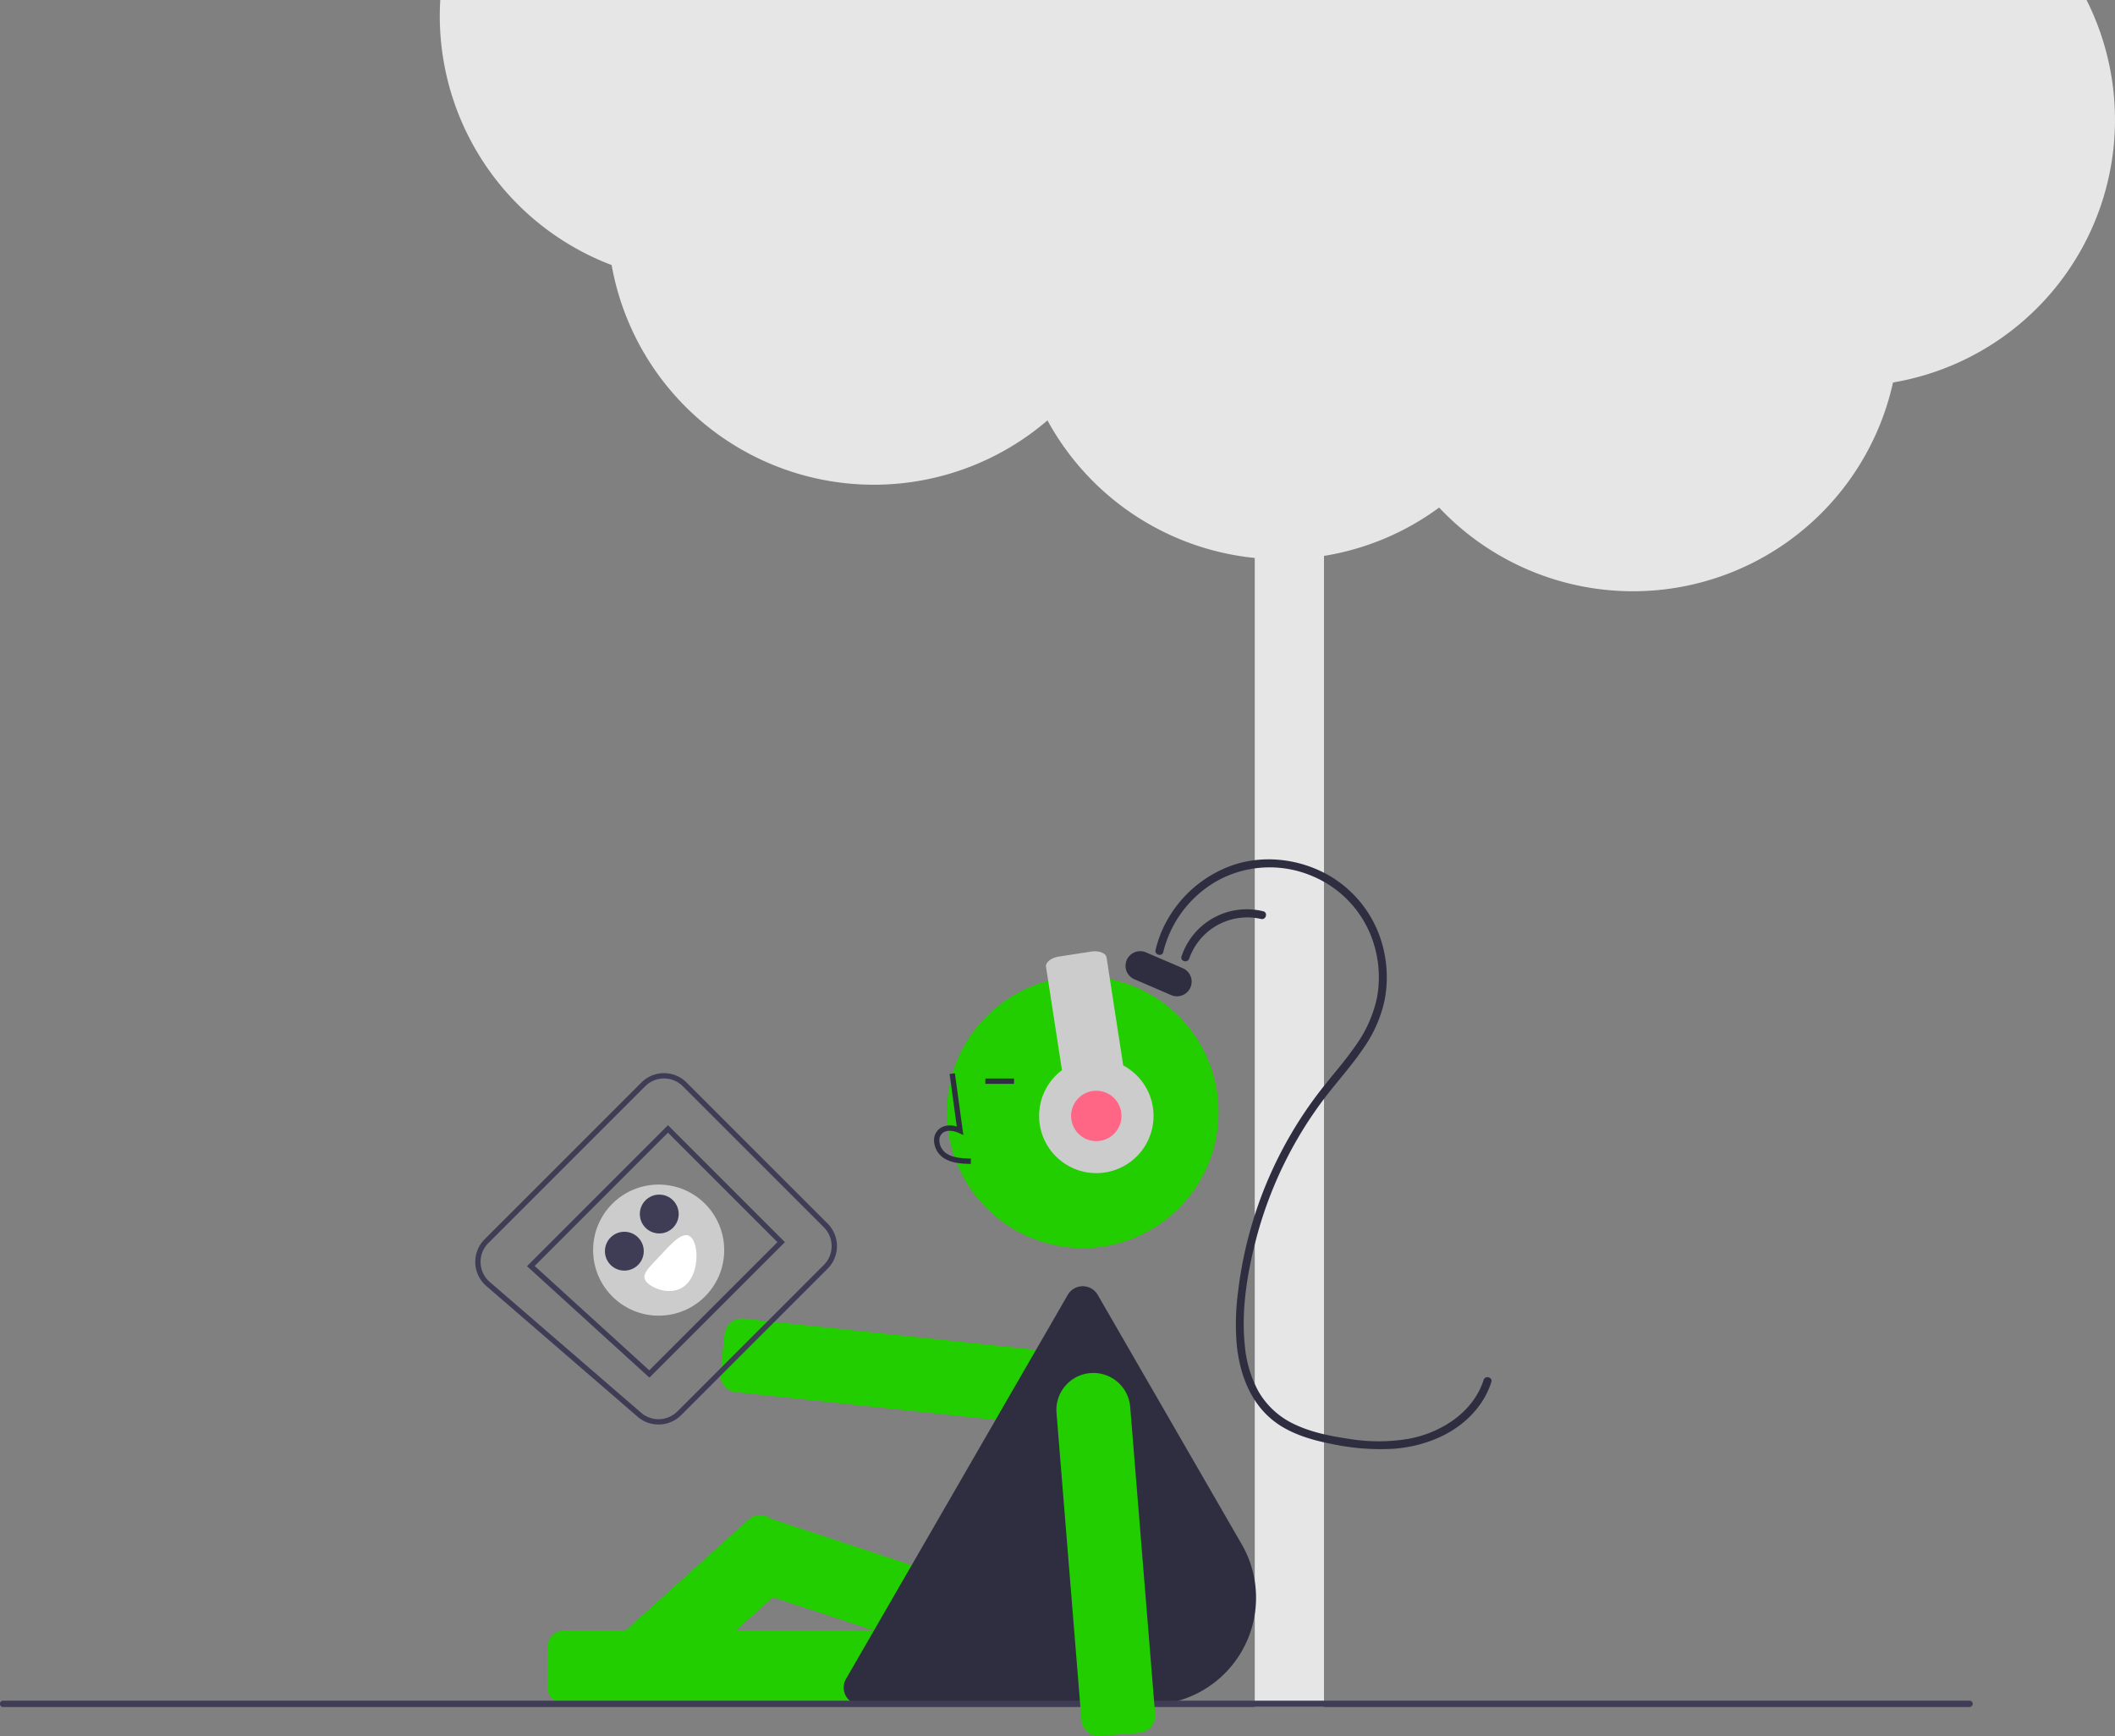 <svg id="b7e280a8-b3d1-4693-8f85-1d104e0d035a" data-name="Layer 1" xmlns="http://www.w3.org/2000/svg" width="794.124" height="651.849" viewBox="0 0 794.124 651.849"><rect x="0" y="0" width="794.124" height="651.849" fill="#808080" stroke="none"/><path d="M986.376,124.075H368.246c-.117,1.986-.184,3.985-.184,6A100.032,100.032,0,0,0,432.594,223.595a100.01,100.01,0,0,0,163.638,58.326,100.029,100.029,0,0,0,77.83,51.653V765.075h26V332.796a99.501,99.501,0,0,0,43.225-18.144A100.006,100.006,0,0,0,913.713,267.688a100.028,100.028,0,0,0,72.663-143.612Z" transform="translate(-202.938 -124.075)" fill="#e6e6e6"/><path d="M595.701,659.15a14.096,14.096,0,0,1-1.5-.08L479.22,646.792a6.5,6.5,0,0,1-5.773-7.153l1.567-14.676.497.053-.497-.053a6.507,6.507,0,0,1,7.153-5.773L597.148,631.467a13.881,13.881,0,0,1-1.447,27.683Z" transform="translate(-202.938 -124.075)" fill="#22cd00"/><path d="M538.021,763.957H415.007a6.507,6.507,0,0,1-6.5-6.5V742.698a6.507,6.507,0,0,1,6.5-6.5H538.021a6.507,6.507,0,0,1,6.5,6.5v14.759A6.507,6.507,0,0,1,538.021,763.957Z" transform="translate(-202.938 -124.075)" fill="#22cd00"/><path d="M600.42,758.873a6.489,6.489,0,0,1-2.045-.331L481.564,719.973a6.507,6.507,0,0,1-4.135-8.21l4.628-14.015.475.157-.475-.157a6.5,6.5,0,0,1,8.21-4.134l116.812,38.569a6.507,6.507,0,0,1,4.135,8.21L606.586,754.408a6.509,6.509,0,0,1-6.166,4.465Z" transform="translate(-202.938 -124.075)" fill="#22cd00"/><path d="M445.85,764.179q-.171,0-.344-.009a6.456,6.456,0,0,1-4.492-2.139l-9.884-10.961a6.508,6.508,0,0,1,.475-9.18l52.425-47.269a6.501,6.501,0,0,1,9.18.475l9.884,10.962a6.508,6.508,0,0,1-.475,9.18l-52.425,47.269A6.453,6.453,0,0,1,445.85,764.179Z" transform="translate(-202.938 -124.075)" fill="#22cd00"/><circle cx="406.538" cy="417.616" r="51" fill="#22cd00"/><path d="M634.357,764.192H526.236a6.486,6.486,0,0,1-5.629-9.75l83.241-144.177a6.5,6.5,0,0,1,11.259,0l54.061,93.636a40.194,40.194,0,0,1-34.809,60.291Z" transform="translate(-202.938 -124.075)" fill="#2f2e41"/><path d="M567.439,561.101c-3.306-.092-7.42-.207-10.59-2.522a8.134,8.134,0,0,1-3.2-6.072,5.471,5.471,0,0,1,1.86-4.494c1.655-1.399,4.073-1.727,6.678-.961l-2.699-19.726,1.981-.271,3.173,23.19-1.655-.759c-1.918-.88-4.552-1.327-6.188.055a3.515,3.515,0,0,0-1.153,2.896,6.147,6.147,0,0,0,2.381,4.528c2.467,1.802,5.746,2.034,9.466,2.138Z" transform="translate(-202.938 -124.075)" fill="#2f2e41"/><rect x="369.979" y="404.952" width="10.772" height="2" fill="#2f2e41"/><path d="M639.715,481.544A42.233,42.233,0,0,1,660.961,454.266a40.882,40.882,0,0,1,35.083-1.089,40.417,40.417,0,0,1,23.244,27.143,42.153,42.153,0,0,1,.64,18.489,47.958,47.958,0,0,1-8.098,18.002c-3.951,5.721-8.595,10.913-12.859,16.394a152.005,152.005,0,0,0-11.666,17.3,153.066,153.066,0,0,0-19.574,59.127,91.18,91.18,0,0,0-.459,18.984c1.148,12.286,5.908,24.32,16.833,31.005,5.808,3.554,12.511,5.39,19.142,6.674A87.126,87.126,0,0,0,725.903,668.066c12.843-.913,25.695-6.272,33.154-17.187a30.621,30.621,0,0,0,3.838-7.885c.594-1.842-2.302-2.63-2.893-.798-3.951,12.248-15.94,19.797-28.074,22.099a68.674,68.674,0,0,1-22.826-.022c-6.862-1.025-13.934-2.443-20.224-5.471a30.284,30.284,0,0,1-13.559-12.535,44.192,44.192,0,0,1-4.994-17.088c-1.337-13.084.84-26.629,4.1-39.285a151.203,151.203,0,0,1,15.899-38.613,148.487,148.487,0,0,1,11.814-17.286c4.297-5.417,8.882-10.627,12.757-16.366a49.304,49.304,0,0,0,7.925-18.022,45.676,45.676,0,0,0-.326-18.785,43.288,43.288,0,0,0-21.891-28.775c-10.808-5.701-23.976-7.066-35.537-2.865a45.386,45.386,0,0,0-25.41,23.375,43.268,43.268,0,0,0-2.835,8.19c-.442,1.878,2.45,2.679,2.893.798Z" transform="translate(-202.938 -124.075)" fill="#2f2e41"/><path d="M649.463,483.983a23.094,23.094,0,0,1,26.966-14.861c1.878.439,2.68-2.453.798-2.893a25.815,25.815,0,0,0-30.657,16.956c-.629,1.83,2.268,2.615,2.893.798Z" transform="translate(-202.938 -124.075)" fill="#2f2e41"/><path d="M644.859,498.154a5.47,5.47,0,0,1-2.164-.447l-13.781-5.923a5.5,5.5,0,1,1,4.343-10.106l13.781,5.923a5.5,5.5,0,0,1-2.18,10.553Z" transform="translate(-202.938 -124.075)" fill="#2f2e41"/><path d="M942.423,765.01h-738.294a1.191,1.191,0,1,1,0-2.381h738.294a1.191,1.191,0,1,1,0,2.381Z" transform="translate(-202.938 -124.075)" fill="#3f3d56"/><path d="M624.675,524.105l-6.249-40.49c-.261-1.693-2.845-2.699-5.77-2.248l-12.137,1.873c-2.925.452-5.085,2.19-4.824,3.883l5.983,38.769a21.481,21.481,0,1,0,22.997-1.787Z" transform="translate(-202.938 -124.075)" fill="#ccc"/><circle cx="411.624" cy="419" r="9.46" fill="#ff6584"/><path d="M450.193,658.937a11.943,11.943,0,0,1-7.827-2.898l-56.834-49.102a11.983,11.983,0,0,1-1.233-16.902q.285-.33.594-.639l58.88-58.88a11.982,11.982,0,0,1,16.947,0l52.968,52.967a11.997,11.997,0,0,1,0,16.947L458.674,655.444A11.965,11.965,0,0,1,450.193,658.937Zm-64.593-68.834.707.707c-.171.171-.337.35-.495.533a9.983,9.983,0,0,0,1.028,14.081l56.834,49.102a10.022,10.022,0,0,0,13.586-.495l55.014-55.014a9.995,9.995,0,0,0,0-14.119L459.306,531.93a9.983,9.983,0,0,0-14.118,0l-58.88,58.88Z" transform="translate(-202.938 -124.075)" fill="#3f3d56"/><path d="M446.779,641.338l-45.981-41.848,52.948-52.948,43.914,43.914Zm-43.084-41.916,43.019,39.152,48.118-48.118-41.086-41.086Z" transform="translate(-202.938 -124.075)" fill="#3f3d56"/><circle cx="247.309" cy="469.381" r="24.611" fill="#ccc"/><path d="M462.347,588.566c2.935,2.758,3.09,12.685-1.391,17.454s-11.902,2.575-14.837-.183-.273-5.034,4.209-9.804S459.412,585.808,462.347,588.566Z" transform="translate(-202.938 -124.075)" fill="#fff"/><circle cx="234.424" cy="469.782" r="7.292" fill="#3f3d56"/><circle cx="247.532" cy="455.832" r="7.292" fill="#3f3d56"/><path d="M615.464,775.925a6.5,6.5,0,0,1-6.468-5.975l-9.358-115.255a13.88,13.88,0,1,1,27.668-2.247l9.357,115.255a6.508,6.508,0,0,1-5.952,7.005l-14.711,1.194C615.821,775.917,615.642,775.925,615.464,775.925Z" transform="translate(-202.938 -124.075)" fill="#22cd00"/></svg>